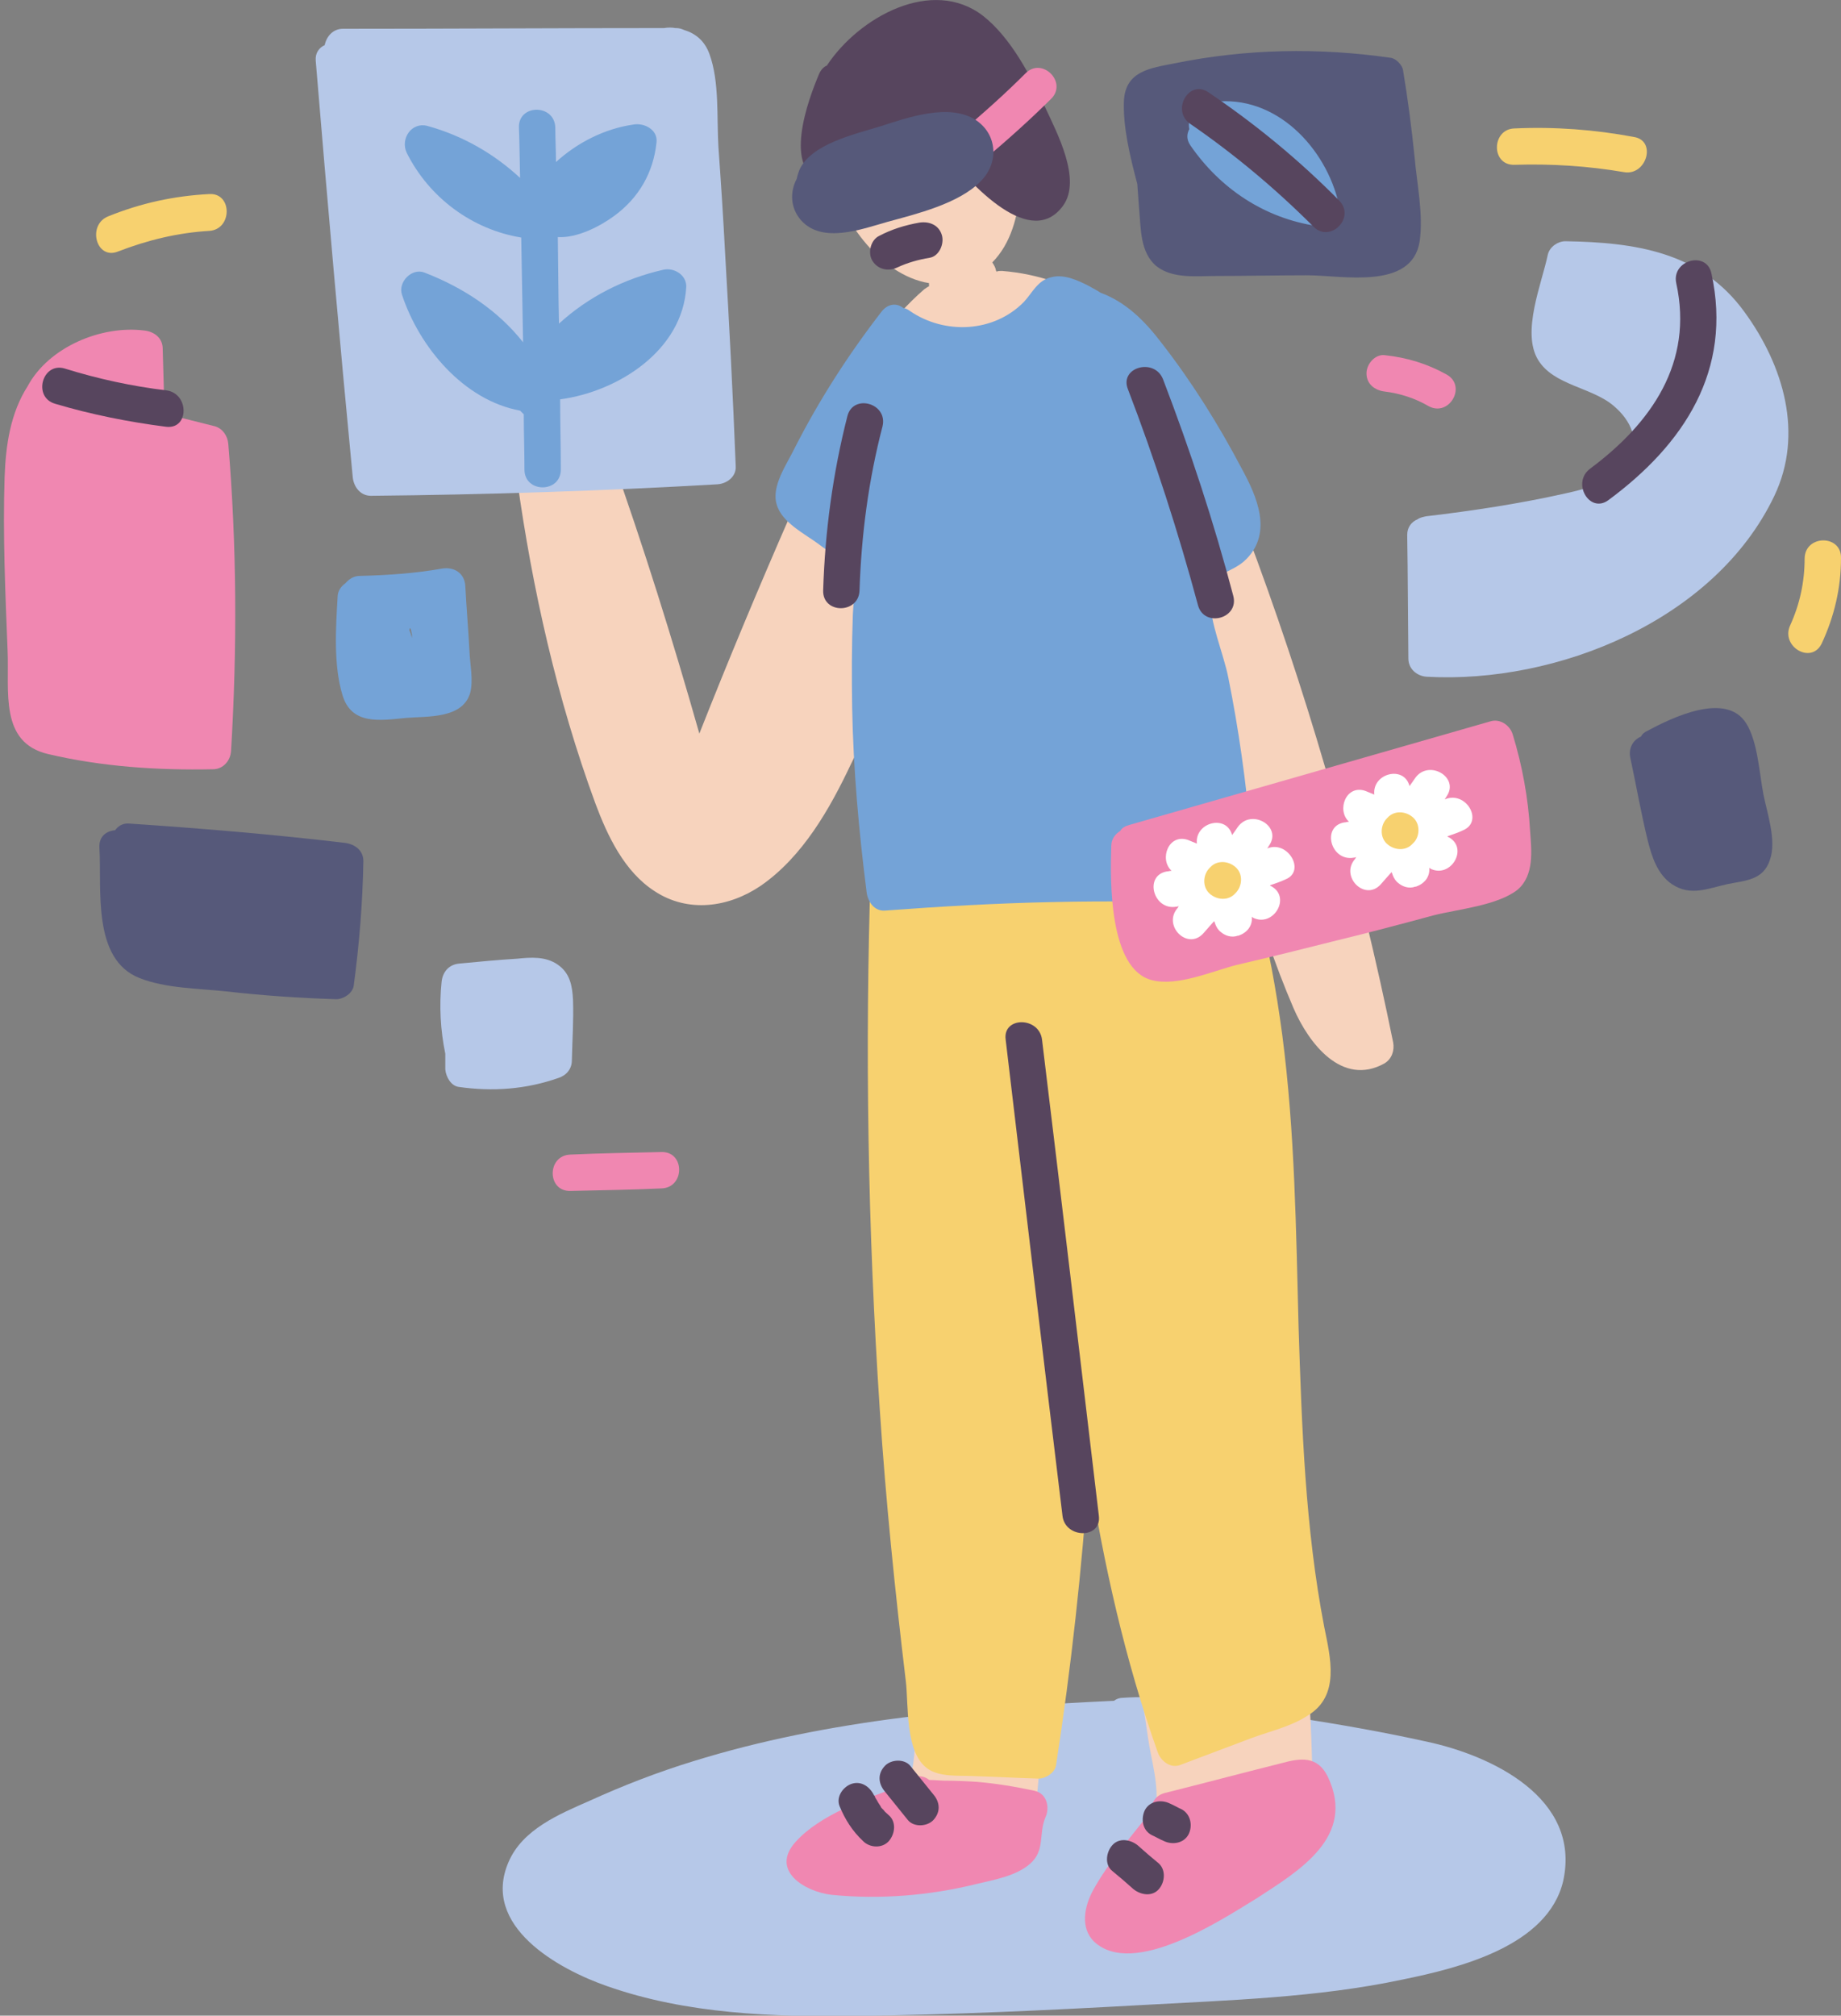 <?xml version="1.0" encoding="utf-8"?>
<!-- Generator: Adobe Illustrator 23.0.2, SVG Export Plug-In . SVG Version: 6.00 Build 0)  -->
<svg version="1.1" id="Capa_1" xmlns="http://www.w3.org/2000/svg" xmlns:xlink="http://www.w3.org/1999/xlink" x="0px" y="0px" viewBox="0 0 800 875.7" style="enable-background:new 0 0 800 875.7;" xml:space="preserve">

<rect x="0" y="0" width="800" height="875.7" fill="#808080" stroke="none"/>

<g>
	<g>
		<g>
			<path d="M620.2,756.7c-19-4.2-38.2-7.6-57.4-10.5c-13.2-3.7-26.6-6.3-40.3-7.6c-1.3-0.8-2.6-1.3-4.5-1.3
				c-2.6,0-5.3,0.3-7.9,0.3c-7.4-0.3-14.7-0.5-22.1,0c-1.6,0-2.9,0.5-3.9,1.3c-61.6,2.9-123.7,7.9-183,26.3
				c-15.3,4.7-30.3,10.5-44.8,17.1c-13.2,5.8-29.2,12.4-35.3,26.6c-12.1,27.9,21.6,46.6,42.9,54c34.5,12.1,71.9,13.4,108.2,12.9
				c41.3-0.5,82.4-2.4,123.7-4.7c37.6-2.1,76.6-3.2,113.7-11.1c24.5-5,63.2-14.5,69.8-42.9C687.1,781.1,648.1,762.7,620.2,756.7z" style="fill:#B6C8E8;"/>
			<path d="M605.4,452.9c-14.5-71.3-34.2-141.4-59.2-209.6c-19.5-52.9-45.3-120.3-110.8-125.6c-0.8,0-1.6,0-2.4,0.3
				c-0.3-0.5-0.3-1.1-0.5-1.6c-0.3-0.8-0.8-1.6-1.3-2.4c16.1-16.3,13.4-48.4,8.2-68.2c-3.7-13.4-10.3-31.9-23.2-39
				C409.3,3.2,403,4,396.9,6.6c-1.3-0.5-2.9-0.5-4.7,0C364.6,15.3,355.1,48,360.3,74c3.9,19.7,21.6,45.5,43.4,49c0,0.3,0,0.8,0,1.1
				v0.3c-0.8,0.3-1.3,0.8-2.1,1.3c-29.2,25.3-42.9,63.7-58.2,98.2c-13.7,31.3-26.9,62.9-39.5,94.8c-11.6-40.8-24.2-81.1-38.4-121.1
				c-4.7-13.4-12.1-34-30.5-29.2c-17.9,4.5-12.1,26.9-10.3,39.8c6.6,47.7,17.4,95.6,34,140.8c5.3,14.2,12.6,29.7,25.8,38.2
				c14.5,9.5,32.1,7.1,46.1-2.4c18.2-12.6,30-33.4,39.2-52.9c3.2-6.3,5.8-12.9,8.4-19.5c3.7,86.1,7.4,172.2,10.8,258.3
				c2.1,49.5,4.2,99.2,6.3,148.7c0.8,20.3,8.4,54-9.2,69c-10.5,9-32.1,1.3-35.3,19.2c-0.8,3.9,1.1,8.7,5.5,9.7
				c16.6,3.4,33.2,4.2,49.8,1.3c13.2-2.1,31.9-5.5,39-18.4c6.8-12.6,6.1-32.6,7.6-46.9c2.4-20.5,4.5-41.1,6.1-61.3
				c3.9-50.5,6.1-101.4,7.4-152.2c6.8,44.5,13.4,88.7,20.3,133.2c2.6,17.9,5.5,36.1,8.2,54c1.3,9.5,2.9,19,4.2,28.2s5,21.1,3.2,30.3
				c-4.5,20.8-32.6,29.5-25.5,54c1.3,4.2,5.5,6.6,9.7,5.5c21.1-5.3,41.1-13.7,59.2-25.8c14.2-9.5,24.2-18.4,24.7-36.3
				c0.5-23.7-1.6-47.9-2.6-71.6c-1.1-25.3-2.1-50.3-3.4-75.6c-3.7-75.8-8.2-151.6-13.4-227.2c3.4,10,7.1,19.7,11.3,29.5
				c6.6,15.3,21.1,34.2,39.5,24C604.9,460,606,456.3,605.4,452.9z" style="fill:#F7D3BD;"/>
			<path d="M454.3,46.9c-6.3-13.7-15-30.5-27.1-40c-22.1-17.1-54,0.5-67.9,21.6c-1.3,0.5-2.6,1.8-3.4,3.7
				c-4.7,11.1-16.1,41.6,1.8,47.1c8.7,2.6,17.6-2.1,25.3-5.5c8.4-3.7,16.8-7.1,25.3-10.8c14.5,19,40,45.3,53.7,26.3
				C470.1,78,459.3,57.7,454.3,46.9z" style="fill:#57455E;"/>
			<path d="M409.3,102.2c-1.3-4.5-5.5-6.1-9.7-5.5c-6.3,1.1-12.1,2.9-17.6,5.8c-3.7,1.8-5,7.4-2.9,10.8
				c2.4,3.9,7.1,4.7,10.8,2.9c4.5-2.1,9.2-3.4,14-4.2C408,111.4,410.4,106.1,409.3,102.2z" style="fill:#57455E;"/>
			<path d="M575.4,706.6c-8.2-42.6-9.7-86.3-11.1-129.8c-1.1-42.4-1.6-85-7.1-127.2c-2.6-19.5-6.1-39-11.3-58.2
				c-3.7-14-6.1-32.6-23.2-34.5c-23.7-2.6-49.2,0-73.2,0.3c-22.6,0-45.3,0.3-66.6,8.4c-5.3,2.1-6.3,7.6-4.5,11.6
				c-2.6,78.5-1.3,156.9,3.9,235.1c2.6,39.5,6.6,78.7,11.3,117.9c1.3,10.5-0.5,31.1,9.5,38.2c5.3,3.7,13.4,2.9,19.5,3.2
				c9.5,0.3,19.2,0.8,28.7,1.1c3.2,0,7.1-2.6,7.6-5.8c6.6-42.6,11.3-85.6,14.2-128.5c6.6,41.6,15.8,82.9,30,122.9
				c1.3,3.7,5.5,7.1,9.7,5.5c10.5-3.9,20.8-7.9,31.3-11.8c7.9-2.9,17.1-5,24.2-9.7C582.5,736.7,578.1,720.1,575.4,706.6z" style="fill:#F7D16F;"/>
			<path d="M449.6,778c-8.4-1.8-16.8-3.2-25.3-3.9c-4.7-0.3-9.5-0.5-14.2-0.5c-0.8,0-4.2-0.3-6.3-0.3
				c-1.6-1.3-3.9-2.1-6.8-1.3c-0.3,0-0.8,0.3-1.1,0.3c-2.1,0.5-3.7,1.8-4.7,3.7c-15,5.3-35,12.6-45.3,24
				c-11.6,12.6,3.9,21.9,15.5,23.2c21.1,2.1,42.6,0.3,62.9-4.7c7.4-1.8,17.1-3.4,23.2-8.7c6.8-5.8,3.7-12.9,6.8-20.3
				C456.2,785.4,455.1,779.3,449.6,778z" style="fill:#F087B1;"/>
			<path d="M577,771.9c-4.5-9.2-11.8-8.2-20.5-5.8c-16.8,4.2-33.7,8.7-50.5,12.9c-3.9,1.1-5.8,4.2-5.5,7.4
				c-8.7,11.3-18.7,22.4-25.5,34.8c-3.7,6.8-5.8,16.3,0.5,22.4c17.1,15.8,55.5-9.7,70.3-18.7C564.6,812.7,589.4,798,577,771.9z" style="fill:#F087B1;"/>
			<path d="M758.1,135.6c-19-26.3-47.7-30.3-77.9-30.8c-3.2,0-6.8,2.4-7.6,5.8c-2.6,12.6-11.6,33.7-4.2,45.8
				c6.8,11.1,23.4,11.8,32.9,20c7.4,6.3,11.8,15.3,5.8,24.2c-5.8,8.7-17.1,11.6-26.6,13.7c-20,4.5-40.5,7.6-60.8,10
				c-1.3,0.3-2.6,0.5-3.7,1.3c-2.6,1.1-4.5,3.4-4.5,6.8c0.3,17.9,0.3,35.8,0.5,53.7c0,4.5,3.7,7.6,7.9,7.9
				c56.6,3.2,125.3-24.5,151.1-78.5C783.9,188.5,775,158.8,758.1,135.6z" style="fill:#B6C8E8;"/>
			<path d="M249,434.4c-0.3-6.1-1.3-11.6-6.6-15.3c-5.3-3.7-11.8-3.2-17.6-2.6c-8.4,0.5-16.6,1.3-25,2.1
				c-4.5,0.3-7.4,3.4-7.9,7.9c-1.1,10.5-0.5,21.1,1.6,31.3c0,2.4,0,4.5,0,6.8c0.3,3.2,2.4,7.1,5.8,7.6c14.7,2.1,29.2,1.1,43.4-3.9
				c3.4-1.1,5.8-3.9,5.8-7.6C248.7,451.8,249.3,443.1,249,434.4z" style="fill:#B6C8E8;"/>
			<path d="M614.7,68.2c-1.3-12.6-2.9-25-5-37.6c-0.3-2.4-3.2-5.3-5.5-5.5c-31.3-4.5-62.7-3.9-93.7,2.4
				c-10.8,2.1-21.3,3.4-22.1,16.1c-0.5,11.3,2.6,24.2,5.8,36.3c0.3,3.7,0.5,7.1,0.8,10.8c0.8,8.4,0.3,19,7.6,25
				c7.1,5.5,17.4,4.2,25.8,4.2c13.2,0,26.6-0.3,39.8-0.3c15,0,45.3,6.6,48.7-14.7C618.6,93.2,615.7,79.8,614.7,68.2z" style="fill:#56597A;"/>
			<path d="M766.3,345.2c-1.8-9.2-2.4-22.6-7.4-30.8c-8.7-14.2-32.4-2.6-43.2,3.2c-1.1,0.5-2.1,1.3-2.6,2.4
				c-3.2,1.3-5.5,4.7-4.7,9c2.6,12.1,4.7,24.2,7.6,36.1c1.8,7.1,4.2,14.7,10.5,19c8.2,5.5,15.8,1.8,24.2,0
				c7.6-1.6,15.5-1.6,18.4-10.5C772.1,365.2,767.9,353.3,766.3,345.2z" style="fill:#56597A;"/>
			<path d="M150,366.2c-31.1-3.7-62.4-6.3-93.7-8.4c-2.9-0.3-5,1.1-6.3,2.9c-3.7,0.3-7.1,2.6-6.8,7.6
				c1.1,17.6-3.4,48.4,17.4,56.6c11.3,4.5,25.5,4.5,37.6,5.8c15.8,1.8,31.9,2.9,47.9,3.4c3.2,0,7.1-2.6,7.6-5.8
				c2.4-17.9,3.9-36.1,4.2-54.2C157.9,369.4,154.2,366.8,150,366.2z" style="fill:#56597A;"/>
			<path d="M315.1,110.1c-0.8-15.3-1.8-30.8-2.9-46.1c-0.8-12.9,0.5-28.4-3.9-40.5c-2.1-5.8-6.1-9-11.1-10.5
				c-1.1-0.5-2.1-0.8-3.4-0.8h-0.3c-1.6-0.3-3.2-0.3-5,0c-0.3,0-0.5,0-0.8,0c-46.3,0-92.4,0.3-138.7,0.3c-4.2,0-7.1,3.2-7.9,7.1
				c-2.4,1.1-4.2,3.4-3.9,6.8c5,60.3,10.3,120.8,16.1,181.1c0.5,4.2,3.4,7.9,7.9,7.9c50.3-0.5,100.6-2.1,150.6-5
				c4.2-0.3,8.2-3.4,7.9-7.9C318.5,171.7,316.9,140.9,315.1,110.1z" style="fill:#B6C8E8;"/>
			<path d="M743.7,118.8c-2.1-10-17.4-5.8-15.3,4.2c7.6,34.5-10.8,60.8-37.4,80.6c-8.2,6.1-0.3,19.7,7.9,13.7
				C731.8,193,752.9,160.9,743.7,118.8z" style="fill:#57455E;"/>
			<path d="M533.8,294.6c-2.1-10.8-8.2-24.2-7.9-35c0-11.6,9.2-10,15.8-16.8c11.3-11.6,4.5-27.1-2.1-39.2
				c-10-19-21.6-37.6-35-54.8c-7.4-9.7-15.5-17.6-26.3-21.6c-1.6-1.1-3.2-1.8-5-2.9c-4.7-2.4-10.8-5.3-16.3-3.9
				c-6.1,1.3-8.2,6.6-12.1,10.8c-13.2,13.4-34.5,14.2-49.5,3.9c-1.1-0.8-1.8-1.1-2.9-1.3c-2.6-2.1-6.3-2.1-9.2,1.3
				c-14.5,18.7-27.4,38.7-38.2,60c-3.2,6.6-10,16.1-7.6,24c2.1,7.9,12.4,12.9,18.4,17.4c3.7,2.9,9,5.8,11.8,9.5
				c5,6.3,3.2,13.7,2.9,21.1c-0.5,13.4-0.5,26.9-0.3,40.3c0.5,26.9,2.9,53.7,6.3,80.3c0.5,3.9,3.2,8.2,7.9,7.9
				c24.2-1.8,48.4-3.2,72.9-3.7c12.1-0.3,24.2-0.3,36.6-0.3c11.8,0.3,24.7,2.1,36.6,1.1c17.6-1.6,14.5-16.1,12.9-30
				C541.5,339.9,538.3,317,533.8,294.6z" style="fill:#74A3D7;"/>
			<path d="M664.9,361c-0.8-14.2-3.4-28.4-7.6-42.1c-1.3-3.9-5.5-6.8-9.7-5.5c-52.4,15-104.5,30-156.9,45
				c-1.8,0.5-3.2,1.3-3.9,2.6c-2.1,1.3-3.9,3.4-3.9,6.6c-0.5,14.7-1.1,53.4,17.6,58.2c11.1,2.9,26.3-3.9,36.9-6.6
				c14.7-3.4,29.5-7.1,44.2-10.8c14-3.4,27.9-7.1,41.6-10.8c10.3-2.6,27.6-4.2,36.3-11.1C666.8,380.2,665.5,369.4,664.9,361z" style="fill:#F087B1;"/>
			<path d="M445.6,31.9c-9.2,9.2-19,17.9-29,26.3c-7.9,6.6,3.4,17.6,11.1,11.1c10-8.4,19.7-17.1,29-26.3
				C464.1,35.8,452.8,24.5,445.6,31.9z" style="fill:#F087B1;"/>
			<path d="M424.1,52.2c-11.6-7.6-29.7-1.1-41.3,2.6c-10.8,3.4-30.5,7.6-35.5,19.2c-0.5,1.3-0.8,2.4-1.1,3.7
				c-2.9,5.5-2.9,12.4,1.8,17.9c9.2,10.5,26.6,3.9,37.6,0.8c12.4-3.4,31.1-7.9,40.5-17.6C434.1,70.9,433.5,58.5,424.1,52.2z" style="fill:#56597A;"/>
			<path d="M710,59.5c-17.1-3.2-34.5-4.5-51.9-3.7c-10,0.3-10.3,16.1,0,15.8c16.1-0.5,31.9,0.5,47.7,3.2
				C715.5,76.4,720,61.1,710,59.5z" style="fill:#F7D16F;"/>
			<path d="M91,84.3c-15.3,0.8-29.7,3.9-44,9.7c-9.2,3.7-5.3,19,4.2,15.3c12.9-5,26.1-8.2,39.8-9
				C101,99.6,101,83.8,91,84.3z" style="fill:#F7D16F;"/>
			<path d="M784.2,242.5c0,10.3-2.1,20-6.3,29.2c-4.2,9.2,9.2,17.1,13.7,7.9c5.5-11.8,8.4-24.2,8.4-37.1
				C800.3,232.2,784.5,232.2,784.2,242.5z" style="fill:#F7D16F;"/>
			<path d="M287.4,500.5c-13.2,0.3-26.3,0.5-39.5,1.1c-10.3,0.3-10.3,16.1,0,15.8c13.2-0.3,26.3-0.5,39.5-1.1
				C297.7,516,297.7,500.2,287.4,500.5z" style="fill:#F087B1;"/>
			<path d="M628.6,162.7c-8.4-4.7-17.4-7.4-26.9-8.4c-4.2-0.5-7.9,3.9-7.9,7.9c0,4.7,3.7,7.4,7.9,7.9
				c6.6,0.8,13.2,2.9,19,6.3C629.7,181.4,637.6,167.7,628.6,162.7z" style="fill:#F087B1;"/>
			<path d="M298.2,124.8c0.3-5.3-5.3-8.7-10-7.6c-17.1,3.9-32.6,11.8-45.3,23.4c-0.3-12.6-0.3-25.3-0.5-37.6
				c8.4,0.5,18.4-4.7,24.5-9.2c10.8-7.9,17.1-19,18.4-32.1c0.5-5.5-5.5-8.4-10-7.6c-12.6,1.8-24.5,7.9-33.7,16.3c0-5-0.3-10-0.3-15
				c-0.3-10.3-16.1-10.3-15.8,0c0.3,7.4,0.3,14.5,0.5,21.9c-11.3-10.5-25-18.4-40.3-22.6c-6.8-1.8-11.8,5.5-9,11.6
				c9.7,19.5,28.4,33.4,49.8,36.9c0.3,15.3,0.5,30.3,0.8,45.5c-10.8-13.7-25.8-23.7-42.9-30.3c-5.5-2.1-11.6,4.2-9.7,9.7
				c7.6,22.9,26.9,45.8,51.3,50.3c0.5,0.5,1.1,1.1,1.6,1.6c0,7.9,0.3,16.1,0.3,24c0,10.3,15.8,10.3,15.8,0s-0.3-20.5-0.3-30.5
				C268.7,170.1,296.6,152.2,298.2,124.8z" style="fill:#74A3D7;"/>
			<g>
				<path d="M550.7,368.6c0.3-0.5,0.5-0.8,0.8-1.3c5.8-8.4-7.9-16.3-13.7-7.9c-0.8,1.1-1.6,2.4-2.4,3.4
					c-2.4-9.2-16.3-5.5-15.3,3.7c-1.3-0.5-2.6-1.1-3.9-1.6c-8.4-2.9-12.6,8.4-7.1,13.4c-0.8,0-1.3,0.3-2.1,0.3
					c-10,1.8-5.8,17.1,4.2,15.3c0.3,0,0.5,0,1.1-0.3c-0.3,0.3-0.3,0.5-0.5,0.8c-6.8,7.6,4.2,18.7,11.1,11.1c1.6-1.8,3.2-3.7,4.7-5.3
					c0.3,0.5,0.3,0.8,0.5,1.3c0.5,1.3,1.3,2.6,2.4,3.4c1.8,1.6,4.7,2.6,7.4,1.6h0.3c3.7-1.3,6.1-4.2,5.8-8.2c0,0,0.3,0,0.3,0.3
					c9,4.7,17.1-9,7.9-13.7c0,0-0.3,0-0.3-0.3c2.4-0.8,4.7-1.6,6.8-2.6C567.5,378.4,559.6,364.9,550.7,368.6z" style="fill:#FFFFFF;"/>
				<path d="M537,376.8c-3.2-2.9-8.2-3.2-11.1,0l-0.3,0.3c-2.9,2.9-3.2,8.2,0,11.1c3.2,2.9,8.2,3.2,11.1,0l0.3-0.3
					C539.9,384.9,540.2,379.7,537,376.8z" style="fill:#F7D16F;"/>
			</g>
			<g>
				<path d="M627.8,347.3c0.3-0.5,0.5-0.8,0.8-1.3c5.8-8.4-7.9-16.3-13.7-7.9c-0.8,1.1-1.6,2.4-2.4,3.4
					c-2.4-9.2-16.3-5.5-15.3,3.7c-1.3-0.5-2.6-1.1-3.9-1.6c-8.4-2.9-12.6,8.4-7.1,13.4c-0.8,0-1.3,0.3-2.1,0.3
					c-10,1.8-5.8,17.1,4.2,15.3c0.3,0,0.5,0,1.1-0.3c-0.3,0.3-0.3,0.5-0.5,0.8c-6.8,7.6,4.2,18.7,11.1,11.1c1.6-1.8,3.2-3.7,4.7-5.3
					c0.3,0.5,0.3,0.8,0.5,1.3c0.5,1.3,1.3,2.6,2.4,3.4c1.8,1.6,4.7,2.6,7.4,1.6h0.3c3.7-1.3,6.1-4.2,5.8-8.2c0,0,0.3,0,0.3,0.3
					c9,4.7,17.1-9,7.9-13.7c0,0-0.3,0-0.3-0.3c2.4-0.8,4.7-1.6,6.8-2.6C644.9,356.8,637,343.3,627.8,347.3z" style="fill:#FFFFFF;"/>
				<path d="M614.1,355.2c-3.2-2.9-8.2-3.2-11.1,0l-0.3,0.3c-2.9,2.9-3.2,8.2,0,11.1c3.2,2.9,8.2,3.2,11.1,0l0.3-0.3
					C617,363.6,617.3,358.1,614.1,355.2z" style="fill:#F7D16F;"/>
			</g>
			<g>
				<path d="M581.8,88.8c-5.5-24.5-27.4-47.9-54.5-44.5c-7.6,1.1-11.6,6.1-10.5,11.8c-1.1,2.1-1.3,4.5,0.5,7.1
					c12.9,18.7,32.1,31.6,55,35C578.1,99.3,583.3,95.1,581.8,88.8z" style="fill:#74A3D7;"/>
				<path d="M582,87.2c-17.4-17.6-36.3-33.2-56.9-47.1c-8.4-5.8-16.3,7.9-7.9,13.7c19.2,13.2,37.1,28.2,53.7,44.8
					C578.1,105.6,589.1,94.6,582,87.2z" style="fill:#57455E;"/>
			</g>
			<path d="M368.2,180.9c-6.3,24.7-9.7,50-10.5,75.6c-0.3,10.3,15.5,10.3,15.8,0c0.8-24.2,3.9-47.9,10-71.3
				C385.9,175.1,370.6,170.9,368.2,180.9z" style="fill:#57455E;"/>
			<path d="M535.9,258.8c-8.4-31.9-18.7-63.2-30.5-94c-3.7-9.5-19-5.3-15.3,4.2c11.8,30.8,21.9,62.1,30.5,94
				C523.3,272.8,538.6,268.8,535.9,258.8z" style="fill:#57455E;"/>
			<path d="M477.5,658.5c-8.2-69-16.3-137.9-24.7-206.9c-1.3-10-17.1-10-15.8,0c8.2,69,16.3,137.9,24.7,206.9
				C462.8,668.5,478.8,668.7,477.5,658.5z" style="fill:#57455E;"/>
			<path d="M513.6,786.1c-1.8-0.8-3.4-1.8-5.3-2.6c-3.7-1.8-8.7-1.1-10.8,2.9c-1.8,3.7-1.1,8.7,2.9,10.8
				c1.8,0.8,3.4,1.8,5.3,2.6c3.7,1.8,8.7,1.1,10.8-2.9C518.3,793.3,517.5,788.3,513.6,786.1z" style="fill:#57455E;"/>
			<path d="M503.6,809.6c-3.2-2.6-6.3-5.3-9.2-7.9c-3.2-2.6-8.2-3.4-11.1,0c-2.6,2.9-3.4,8.4,0,11.1
				c3.2,2.6,6.3,5.3,9.2,7.9c3.2,2.6,8.2,3.4,11.1,0C506.2,817.7,506.7,812.5,503.6,809.6z" style="fill:#57455E;"/>
			<path d="M405.6,779.6c-3.4-4.2-6.6-8.2-10-12.4c-2.6-3.2-8.4-2.9-11.1,0c-3.2,3.4-2.9,7.6,0,11.1
				c3.4,4.2,6.6,8.2,10,12.4c2.6,3.2,8.4,2.9,11.1,0C408.8,787.2,408.5,783,405.6,779.6z" style="fill:#57455E;"/>
			<path d="M386.1,788.5c-0.8-0.8-1.6-1.3-2.1-2.1c-0.3-0.3-0.5-0.5-0.8-0.8c0,0-0.5-0.5-0.5-0.8
				c-0.5-0.8-1.1-1.6-1.6-2.6c-0.3-0.5-0.5-0.8-0.8-1.3c0-0.3-0.8-1.8-0.3-0.5c-1.6-3.7-5.3-6.8-9.7-5.5c-3.7,1.1-7.1,5.5-5.5,9.7
				c2.4,5.8,5.5,10.8,10.3,15.3c2.9,2.9,8.2,3.2,11.1,0C389,796.7,389.6,791.4,386.1,788.5z" style="fill:#57455E;"/>
		</g>
		<g>
			<path d="M99.2,192.8c-0.3-3.4-2.4-6.6-5.8-7.6c-7.4-1.8-14.5-3.7-21.9-5.5c-0.3-9.5-0.5-18.7-0.8-28.2
				c0-4.7-3.7-7.4-7.9-7.9c-18.7-2.4-41.6,7.1-50.8,24.2c-7.4,11.6-9.5,25.3-10,39.5c-0.8,25,0.3,50.3,1.3,75.3
				c0.8,17.6-3.7,40,17.6,45c23.4,5.5,47.7,7.1,71.6,6.6c4.5,0,7.6-3.7,7.9-7.9C103.1,281.5,102.9,237,99.2,192.8z" style="fill:#F087B1;"/>
			<path d="M72.3,169.6c-15-1.8-29.7-5-44.2-9.5c-9.7-2.9-14,12.4-4.2,15.3c15.8,4.7,31.9,7.9,48.2,10
				C82.3,186.7,82.3,170.9,72.3,169.6z" style="fill:#57455E;"/>
		</g>
	</g>
	<path d="M204,282.8c-0.5-9.5-1.3-18.7-1.8-28.2c-0.3-5.5-4.7-8.4-10-7.6c-11.8,2.1-23.7,2.9-35.8,3.2
		c-2.6,0-4.7,1.3-6.3,3.2c-1.8,1.3-3.4,3.2-3.4,6.1c-0.8,13.4-1.8,29.5,2.1,42.4c3.9,13.2,16.3,11.1,27.6,10
		c9.2-0.8,24.5,0.5,27.9-10.8C205.8,295.4,204.2,288.6,204,282.8z M177.9,273.8c0.3-1.6,0.5-1.1,1.1,1.8c0,0.5,0,1.1,0,1.6
		C178.7,275.9,178.4,274.9,177.9,273.8z" style="fill:#74A3D7;"/>
</g>
</svg>

